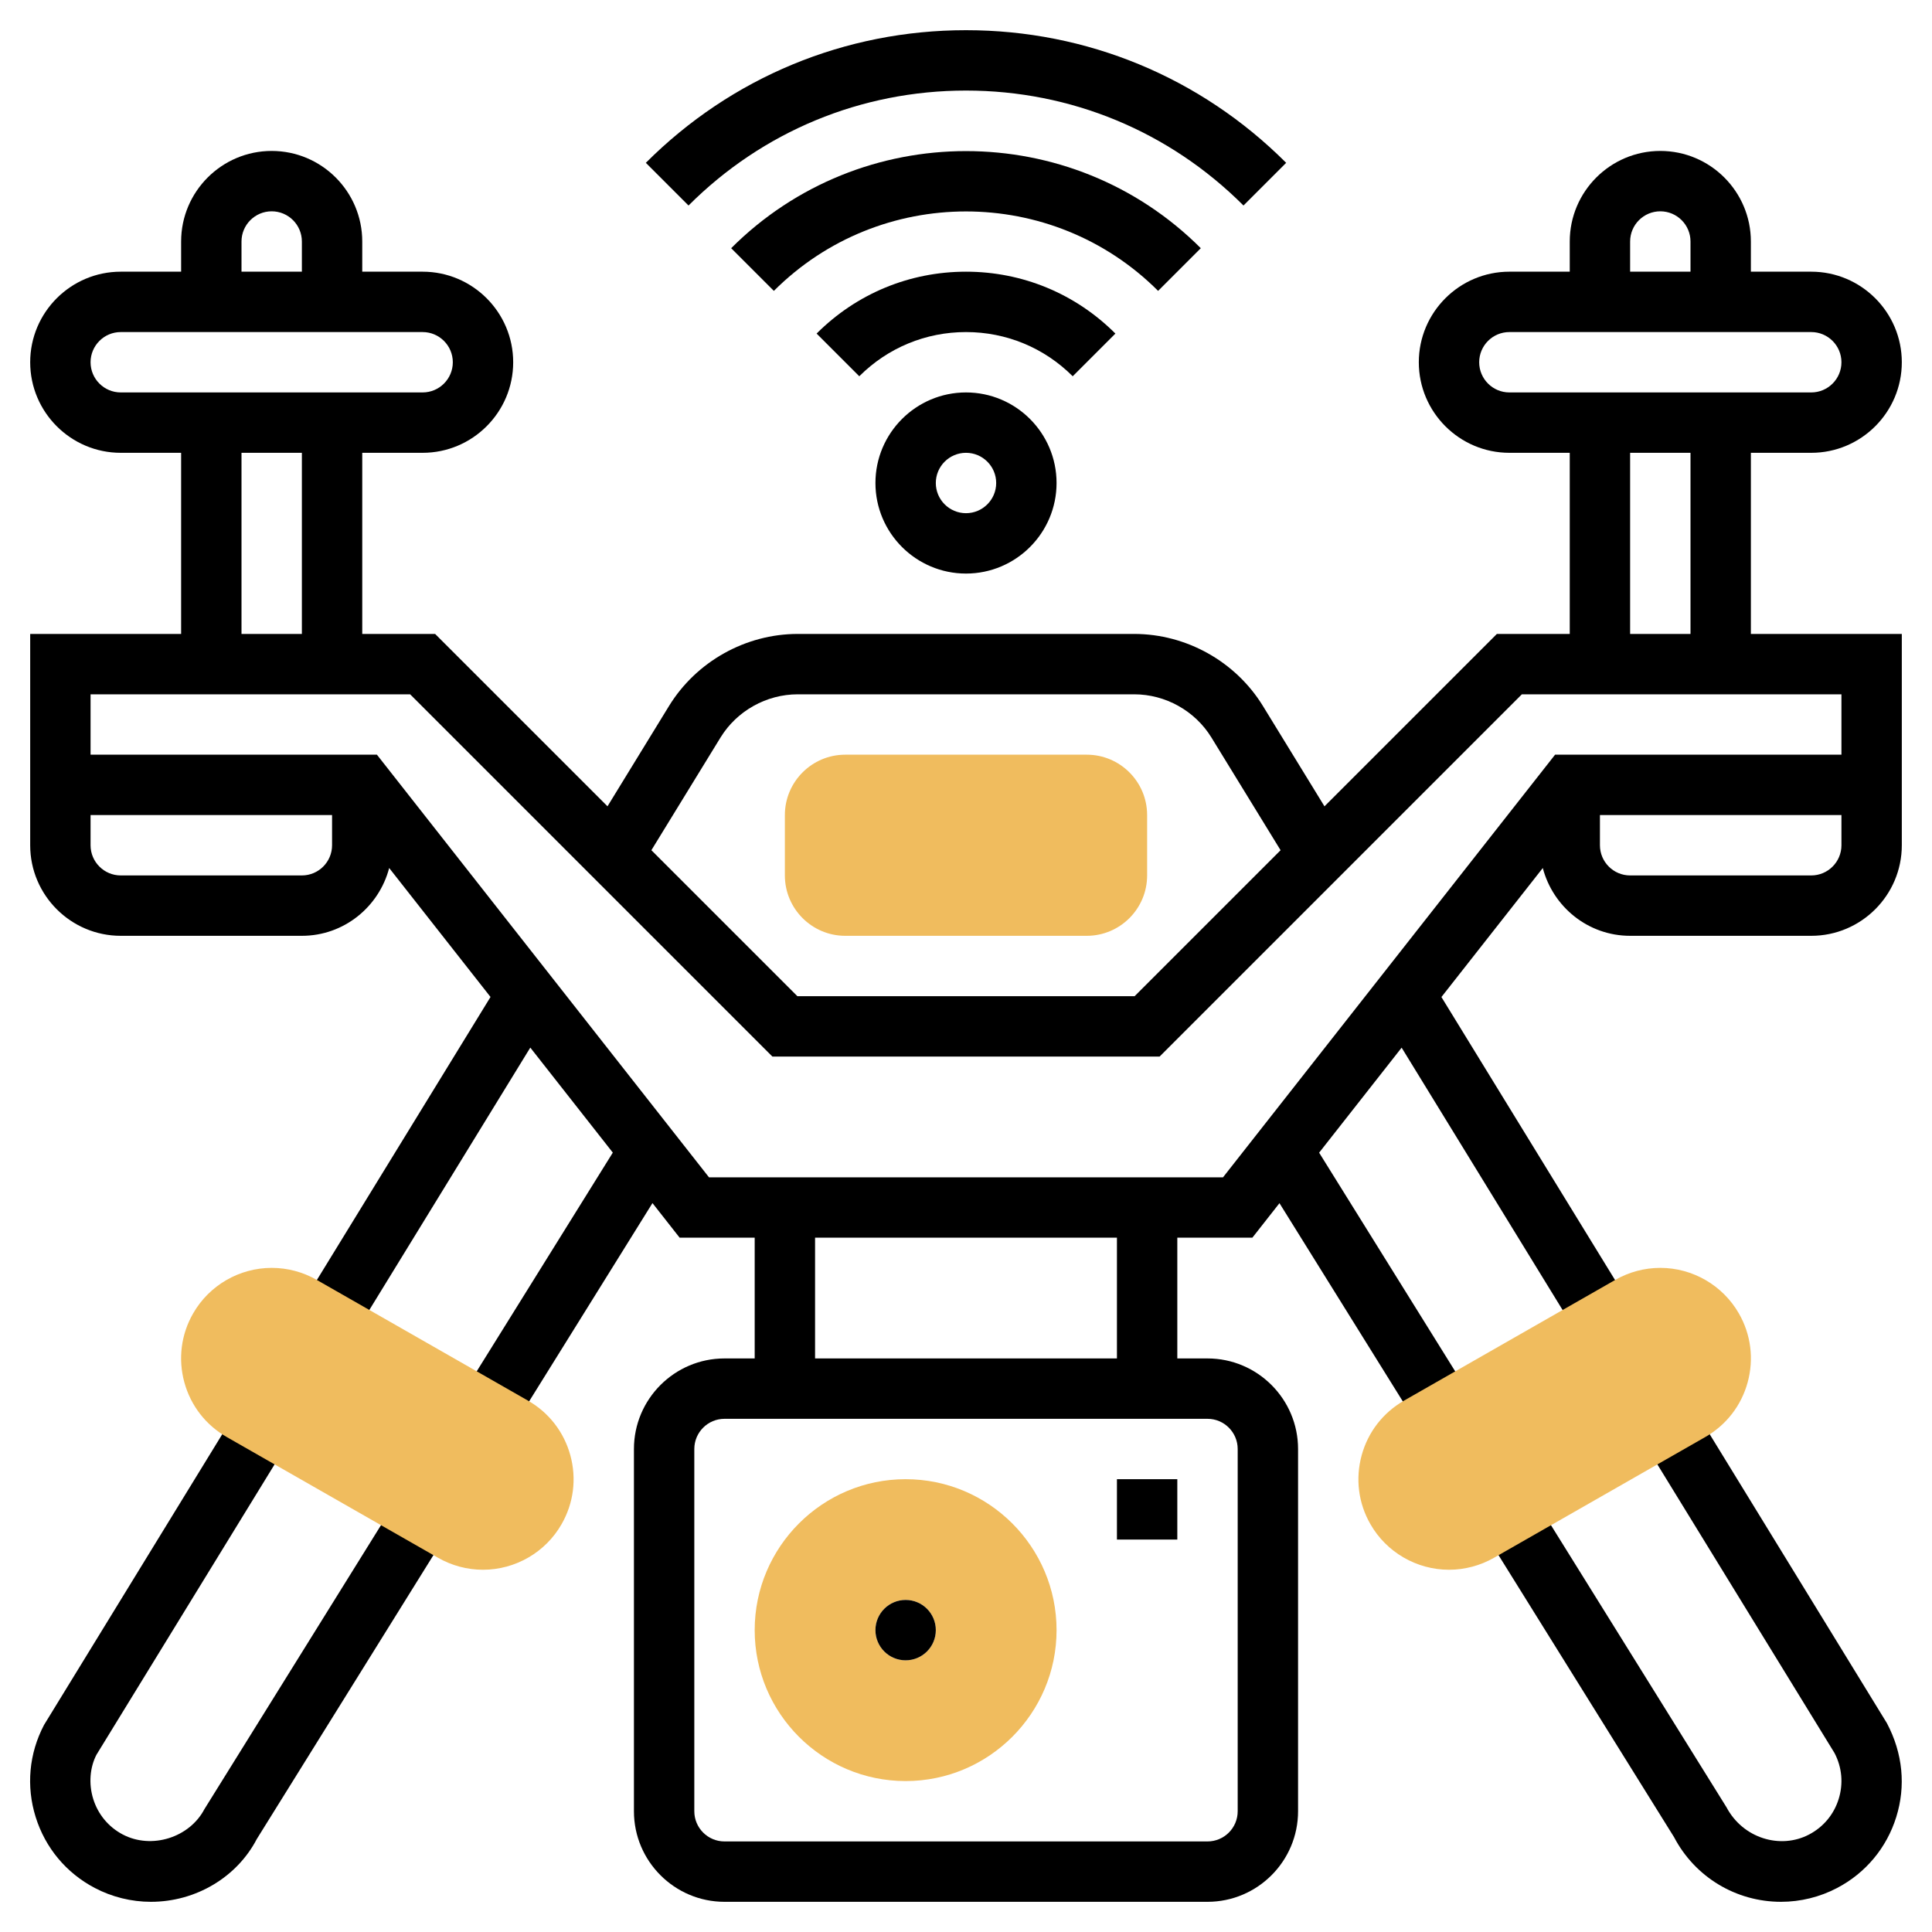 <svg id="Layer_5" enable-background="new 0 0 64 64" height="512" viewBox="0 0 64 64" width="512" xmlns="http://www.w3.org/2000/svg"><path d="m30 59c-2.757 0-5-2.243-5-5s2.243-5 5-5 5 2.243 5 5-2.243 5-5 5zm0-6c-.551 0-1 .449-1 1s.449 1 1 1 1-.449 1-1-.449-1-1-1z" fill="#f0bc5e"/><path d="m36 31h-8c-1.103 0-2-.897-2-2v-2c0-1.103.897-2 2-2h8c1.103 0 2 .897 2 2v2c0 1.103-.897 2-2 2z" fill="#f0bc5e"/><circle cx="30" cy="54" r="1"/><path d="m37 49h2v2h-2z"/><path d="m58 15h2c1.654 0 3-1.346 3-3s-1.346-3-3-3h-2v-1c0-1.654-1.346-3-3-3s-3 1.346-3 3v1h-2c-1.654 0-3 1.346-3 3s1.346 3 3 3h2v6h-2.414l-5.711 5.711-2.04-3.326c-.903-1.471-2.536-2.385-4.263-2.385h-11.146c-1.727 0-3.359.914-4.263 2.385l-2.039 3.325-5.71-5.71h-2.414v-6h2c1.654 0 3-1.346 3-3s-1.346-3-3-3h-2v-1c0-1.654-1.346-3-3-3s-3 1.346-3 3v1h-2c-1.654 0-3 1.346-3 3s1.346 3 3 3h2v6h-5v5 1 1c0 1.654 1.346 3 3 3h6c1.392 0 2.555-.958 2.892-2.246l3.357 4.272-6.258 10.2 1.705 1.046 5.871-9.569 2.733 3.479-5.016 8.061 1.697 1.057 4.633-7.446.9 1.146h2.486v4h-1c-1.654 0-3 1.346-3 3v12c0 1.654 1.346 3 3 3h16c1.654 0 3-1.346 3-3v-12c0-1.654-1.346-3-3-3h-1v-4h2.486l.898-1.143 4.633 7.445 1.697-1.057-5.016-8.061 2.733-3.479 5.871 9.569 1.705-1.046-6.258-10.2 3.358-4.274c.338 1.288 1.501 2.246 2.893 2.246h6c1.654 0 3-1.346 3-3v-1-1-5h-5zm-4-7c0-.551.448-1 1-1s1 .449 1 1v1h-2zm-5 4c0-.551.448-1 1-1h10c.552 0 1 .449 1 1s-.448 1-1 1h-10c-.552 0-1-.449-1-1zm5 3h2v6h-2zm-30.132 9.431c.542-.883 1.522-1.431 2.558-1.431h11.146c1.036 0 2.016.548 2.558 1.431l2.291 3.734-4.835 4.835h-11.172l-4.836-4.836zm-15.868-16.431c0-.551.448-1 1-1s1 .449 1 1v1h-2zm-5 4c0-.551.448-1 1-1h10c.552 0 1 .449 1 1s-.448 1-1 1h-10c-.552 0-1-.449-1-1zm5 3h2v6h-2zm2 14h-6c-.552 0-1-.449-1-1v-1h8v1c0 .551-.448 1-1 1zm31 19v12c0 .551-.448 1-1 1h-16c-.552 0-1-.449-1-1v-12c0-.551.448-1 1-1h16c.552 0 1 .449 1 1zm-4-3h-10v-4h10zm24-17c0 .551-.448 1-1 1h-6c-.552 0-1-.449-1-1v-1h8zm0-3h-9.486l-11 14h-17.028l-11-14h-9.486v-2h10.586l12 12h12.828l12-12h10.586z"/><path d="m29 16c0 1.654 1.346 3 3 3s3-1.346 3-3-1.346-3-3-3-3 1.346-3 3zm4 0c0 .551-.448 1-1 1s-1-.449-1-1 .448-1 1-1 1 .449 1 1z"/><path d="m36.949 11.05c-1.322-1.322-3.079-2.05-4.949-2.05s-3.627.728-4.949 2.05l1.414 1.414c.944-.944 2.2-1.464 3.535-1.464s2.591.52 3.535 1.464z"/><path d="m39.778 8.222c-4.289-4.289-11.268-4.289-15.557 0l1.414 1.414c3.51-3.509 9.219-3.509 12.729 0z"/><path d="m32 3c3.473 0 6.737 1.353 9.192 3.808l1.414-1.414c-2.833-2.833-6.599-4.394-10.606-4.394s-7.773 1.561-10.606 4.394l1.414 1.414c2.455-2.455 5.719-3.808 9.192-3.808z"/><path d="m56.101 46.639-1.705 1.046 6.374 10.385c.248.473.298 1.014.138 1.525-.158.51-.506.927-.979 1.175-.946.498-2.19.132-2.738-.904l-6.361-10.223-1.698 1.057 6.324 10.159c.692 1.321 2.05 2.141 3.543 2.141.646 0 1.29-.159 1.859-.459.945-.496 1.641-1.331 1.958-2.35.319-1.021.221-2.104-.31-3.109z"/><path d="m6.771 59.931c-.496.944-1.751 1.339-2.704.839-.471-.247-.818-.664-.978-1.175-.159-.51-.109-1.051.106-1.466l6.407-10.444-1.705-1.046-6.438 10.501c-.498.947-.597 2.03-.278 3.05.318 1.021 1.014 1.855 1.957 2.35.571.301 1.216.46 1.861.46 1.493 0 2.851-.82 3.506-2.077l6.361-10.224-1.697-1.057z"/><g fill="#f0bc5e"><path d="m48.001 52c-1.075 0-2.074-.58-2.606-1.513-.397-.692-.5-1.501-.289-2.276.211-.773.711-1.418 1.407-1.815l6.999-4c.451-.259.966-.396 1.487-.396 1.074 0 2.072.58 2.605 1.512.398.694.501 1.503.29 2.278-.211.773-.711 1.418-1.407 1.815l-6.999 4c-.453.258-.967.395-1.487.395z"/><path d="m15.999 52c-.521 0-1.034-.137-1.487-.396l-7-4c-.695-.396-1.195-1.042-1.406-1.815-.211-.774-.108-1.584.291-2.279.532-.931 1.53-1.51 2.604-1.51.521 0 1.036.137 1.488.396l6.999 4c.695.396 1.195 1.042 1.406 1.815.211.775.108 1.584-.291 2.279-.53.93-1.529 1.51-2.604 1.51z"/></g></svg>